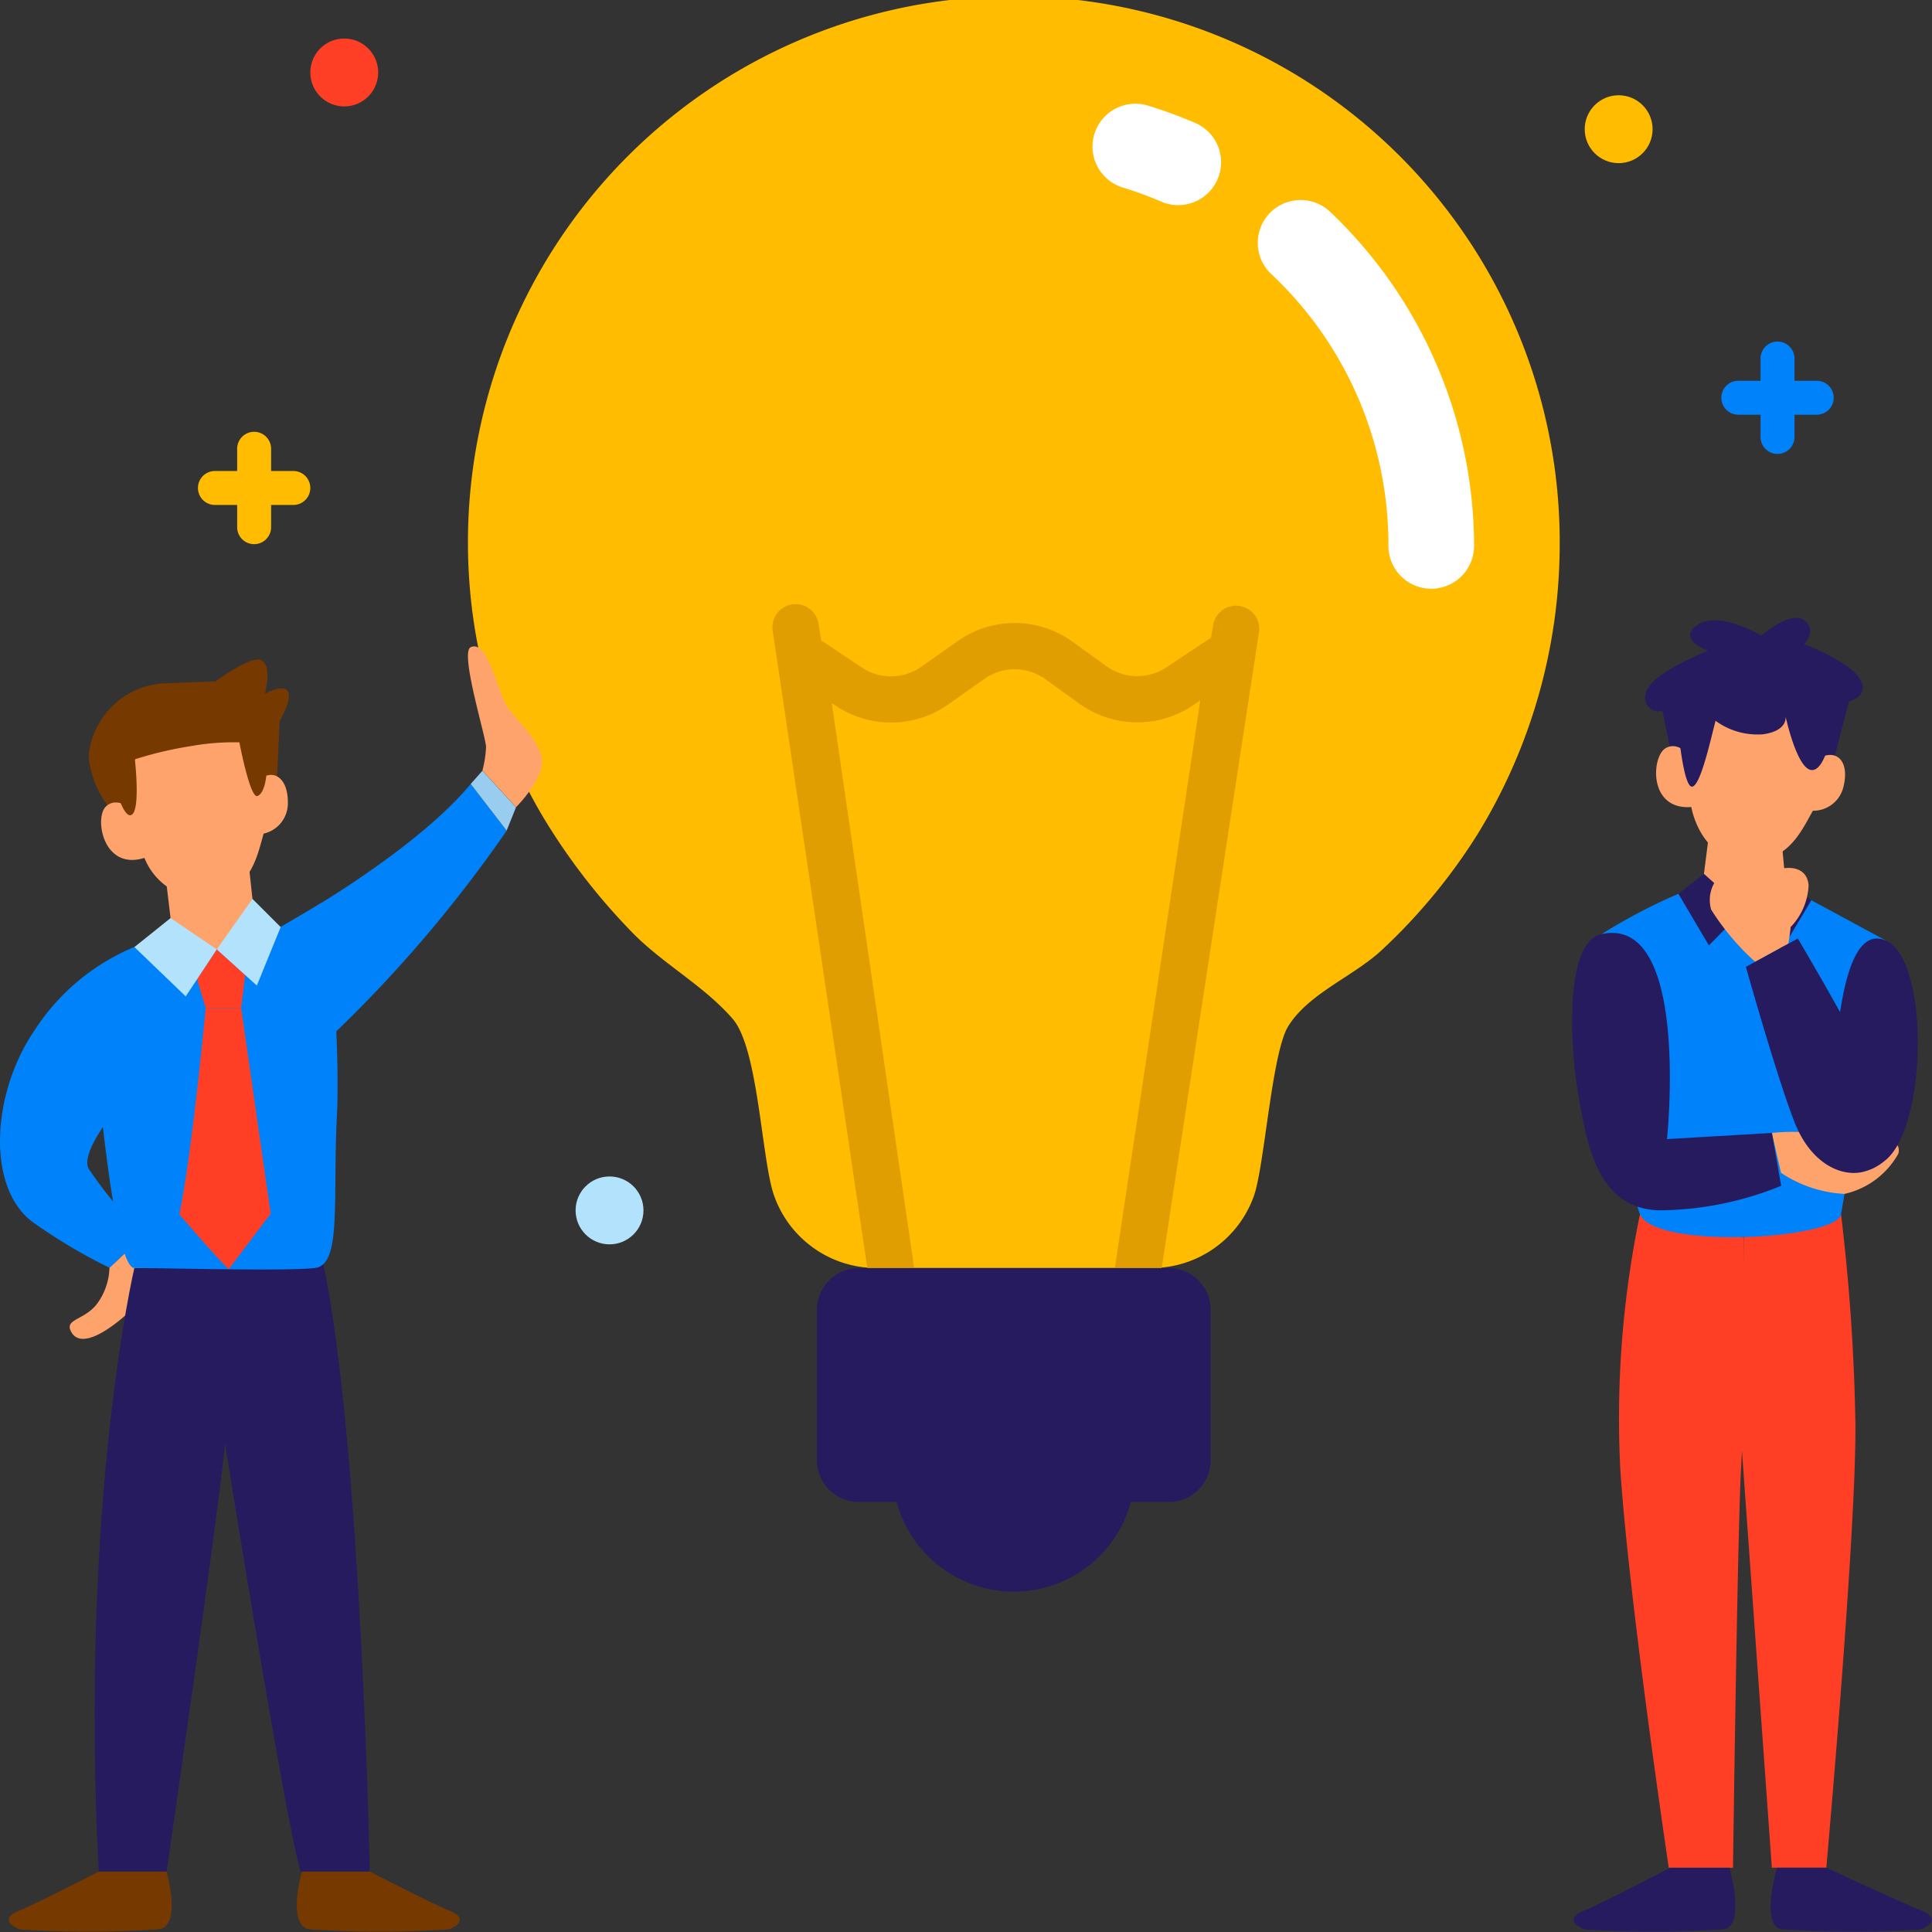<svg xmlns="http://www.w3.org/2000/svg" width="74.001" height="74.001" viewBox="0 0 74.001 74.001">
  <rect x="0" y="0" width="74.001" height="74.001" fill="#333333" stroke="none"/>
  <g id="_3937884_business_creative_creativity_idea_plan_icon" data-name="3937884_business_creative_creativity_idea_plan_icon" transform="translate(0)">
    <path id="XMLID_189_" d="M103.826,20.909a20.909,20.909,0,1,0-41.817,0,20.589,20.589,0,0,0,2.868,10.368A24.111,24.111,0,0,0,68.2,35.611c1.2,1.274,2.81,2.1,3.952,3.418.986,1.137,1.1,5.4,1.581,6.76a4.153,4.153,0,0,0,3.92,2.78H88.2a4.153,4.153,0,0,0,3.913-2.761c.406-1.139.684-5.483,1.315-6.5.787-1.273,2.545-1.926,3.626-2.958a22.051,22.051,0,0,0,3.622-4.392A21.233,21.233,0,0,0,103.826,20.909Z" transform="translate(-44.085)" fill="#ffbc00"/>
    <path id="XMLID_188_" d="M148.047,17.629a1.638,1.638,0,0,1-.648-.134,14.266,14.266,0,0,0-1.471-.539,1.641,1.641,0,0,1,.957-3.14,17.648,17.648,0,0,1,1.811.663,1.641,1.641,0,0,1-.649,3.149Z" transform="translate(-102.919 -9.772)" fill="#fff"/>
    <path id="XMLID_186_" d="M173.3,41.392a1.641,1.641,0,0,1-1.641-1.641,14.213,14.213,0,0,0-4.491-10.415,1.641,1.641,0,1,1,2.256-2.384,17.7,17.7,0,0,1,5.517,12.8A1.641,1.641,0,0,1,173.3,41.392Z" transform="translate(-118.479 -18.842)" fill="#fff"/>
    <path id="Caminho_187627" data-name="Caminho 187627" d="M120.266,80.125a.887.887,0,0,0-1.024.722l-.085.494-1.714,1.137a2.022,2.022,0,0,1-2.291-.047l-1.3-.937a3.784,3.784,0,0,0-4.4-.024l-1.389.982a2.025,2.025,0,0,1-2.279.031l-1.556-1.039-.109-.652a.886.886,0,0,0-1.748.293l3.75,25.258a.886.886,0,0,0,1.748-.293l-3.238-22.207.17.113a3.807,3.807,0,0,0,4.286-.057l1.389-.982a2.012,2.012,0,0,1,2.341.013l1.3.937a3.8,3.8,0,0,0,4.31.087l.319-.212-3.356,22.3a.886.886,0,0,0,.722,1.024.91.91,0,0,0,.152.013.886.886,0,0,0,.872-.735l3.856-25.2A.886.886,0,0,0,120.266,80.125Z" transform="translate(-72.772 -56.913)" fill="#e19e00"/>
    <path id="Caminho_187628" data-name="Caminho 187628" d="M215.3,160.888a38.365,38.365,0,0,0-.756,9.744c.325,5.014,1.857,15.289,1.857,15.289h2.461s.165-12.395.3-15.134l.112-2.242v-6.781Z" transform="translate(-152.483 -114.381)" fill="#ff3f25"/>
    <path id="Caminho_187629" data-name="Caminho 187629" d="M234.516,160.888a77.466,77.466,0,0,1,.551,7.979c.047,4.086-1.114,17.053-1.114,17.053h-2.086L230.682,169.4l.112-7.64Z" transform="translate(-164 -114.381)" fill="#ff3f25"/>
    <path id="Caminho_187630" data-name="Caminho 187630" d="M219.095,87.45l-.42-2.037a.511.511,0,0,1-.647-.615c.065-.776,2.393-1.681,2.393-1.681s-1.229-.453-.388-1,2.425.42,2.425.42,1.132-.984,1.649-.589,0,.913,0,.913,1.746.67,2.134,1.337-.42.862-.42.862l-.841,3.232Z" transform="translate(-155.001 -58.191)" fill="#271b5f"/>
    <path id="Caminho_187631" data-name="Caminho 187631" d="M220.822,93.046s-.46-.744-1.01-.437-.681,2.383.978,2.257c0,0,.307,1.9,1.98,2.056s2.2-1.071,2.676-1.913a1.19,1.19,0,0,0,1.178-.949c.232-.984-.3-1.427-.942-1.062,0,0,.373-2.933-2.265-3.037S220.822,93.046,220.822,93.046Z" transform="translate(-156.008 -63.955)" fill="#ffa36c"/>
    <path id="Caminho_187632" data-name="Caminho 187632" d="M212.213,247.486s-2.717,1.414-3.287,1.635-.538.506,0,.728a41.544,41.544,0,0,0,5.253,0c.759,0,.551-1.447.3-2.363Z" transform="translate(-148.238 -175.946)" fill="#271b5f"/>
    <path id="Caminho_187633" data-name="Caminho 187633" d="M236.751,247.486s3.063,1.414,3.632,1.635.538.506,0,.728a41.547,41.547,0,0,1-5.253,0c-.759,0-.517-1.447-.269-2.363Z" transform="translate(-166.799 -175.946)" fill="#271b5f"/>
    <path id="Caminho_187634" data-name="Caminho 187634" d="M225.568,110.728l-.35,2.744,3.395.184-.275-2.927Z" transform="translate(-160.116 -78.72)" fill="#ffa36c"/>
    <path id="Caminho_187635" data-name="Caminho 187635" d="M215.161,118.43a21.863,21.863,0,0,0-2.944,1.545s.895,9.365,1.472,10.728,7.524.967,7.7,0,1.726-10.478,1.726-10.478l-2.862-1.548-2.58.362Z" transform="translate(-150.873 -84.196)" fill="#0082fb"/>
    <path id="Caminho_187636" data-name="Caminho 187636" d="M234.78,150.019s1.6-.182,2.069.225a1.512,1.512,0,0,0,1.872.368c.7-.469,1.005-.16.905.2a3.144,3.144,0,0,1-2.065,1.543,4.834,4.834,0,0,1-2.429-.807Z" transform="translate(-166.914 -106.625)" fill="#ffa36c"/>
    <path id="Caminho_187637" data-name="Caminho 187637" d="M231.09,117.666l1.579-1.167,1,.805-1.144,1.916Z" transform="translate(-164.29 -82.823)" fill="#271b5f"/>
    <path id="Caminho_187638" data-name="Caminho 187638" d="M223.378,115.791l1.534,1.372-1.345,1.369-1.167-1.978Z" transform="translate(-158.112 -82.32)" fill="#271b5f"/>
    <path id="Caminho_187639" data-name="Caminho 187639" d="M244.788,124.439c1.642.73,1.6,7.025,0,8.392s-2.2-.793-2.069-2.348S242.992,123.641,244.788,124.439Z" transform="translate(-172.546 -88.41)" fill="#271b5f"/>
    <path id="Caminho_187640" data-name="Caminho 187640" d="M209.438,123.664c-1.4.3-1.228,4.151-.9,6.089s.734,4.433,3.111,4.491a12.56,12.56,0,0,0,4.668-.939l-.352-2.025-4.021.235S212.855,122.921,209.438,123.664Z" transform="translate(-148.094 -87.885)" fill="#271b5f"/>
    <path id="Caminho_187641" data-name="Caminho 187641" d="M222.4,90.572s.194,2.134.517,2.134.711-1.779.905-2.522a2.734,2.734,0,0,0,1.811.517c.97-.129.873-.679.873-.679s.42,1.956.97,2.045.809-1.527.809-1.527-.517-2.522-2.522-2.522S222.4,90.572,222.4,90.572Z" transform="translate(-158.112 -62.575)" fill="#271b5f"/>
    <path id="Caminho_187642" data-name="Caminho 187642" d="M229.535,116.885s.4-2.066-.158-2.888-1.248-.246-1.918-.045a1.316,1.316,0,0,0-.878,1.629,9.513,9.513,0,0,0,1.687,2Z" transform="translate(-161.038 -80.739)" fill="#ffa36c"/>
    <path id="Caminho_187643" data-name="Caminho 187643" d="M236.666,117.27a2.461,2.461,0,0,0,.685-1.6c-.07-.811-.935-.651-.935-.651Z" transform="translate(-168.077 -81.763)" fill="#ffa36c"/>
    <path id="Caminho_187644" data-name="Caminho 187644" d="M231.339,125.444l1.989-1.086s3.119,5.245,3.381,6.419.191,2.082-.655,2.445-2.165-.1-2.84-1.8S231.339,125.444,231.339,125.444Z" transform="translate(-164.467 -88.41)" fill="#271b5f"/>
    <path id="Caminho_187645" data-name="Caminho 187645" d="M12.778,93.349a3.785,3.785,0,0,1-1.039-2.243,3.066,3.066,0,0,1,3-2.809l1.865-.071s1.381-1.039,1.776-.8.112,1.275.112,1.275.7-.4.88-.095-.313,1.133-.313,1.133l-.118,2.526Z" transform="translate(-8.346 -62.127)" fill="#763900"/>
    <path id="Caminho_187646" data-name="Caminho 187646" d="M5.147,125.482a8.361,8.361,0,0,0-3.821,3.188c-1.7,2.489-1.834,6.157,0,7.4a20.915,20.915,0,0,0,2.869,1.7l1.323-1.244a16.4,16.4,0,0,1-2.126-2.555c-.429-.852,2.126-3.537,2.126-3.537Z" transform="translate(0 -89.21)" fill="#0082fb"/>
    <path id="Caminho_187647" data-name="Caminho 187647" d="M12.084,163.7a1.469,1.469,0,0,1,0,2.379c-1.357,1.408-2.4,1.916-2.759,1.369s.425-.469.933-1.095a2.445,2.445,0,0,0,.5-1.408Z" transform="translate(-6.565 -116.382)" fill="#ffa36c"/>
    <path id="Caminho_187648" data-name="Caminho 187648" d="M4.613,247.989s-2.46,1.268-3.03,1.489-.538.506,0,.728a41.541,41.541,0,0,0,5.253,0c.759,0,.621-1.3.374-2.217Z" transform="translate(-0.83 -176.304)" fill="#763900"/>
    <path id="Caminho_187649" data-name="Caminho 187649" d="M42.121,247.989s2.46,1.268,3.03,1.489.538.506,0,.728a41.541,41.541,0,0,1-5.253,0c-.759,0-.621-1.3-.374-2.217Z" transform="translate(-27.959 -176.304)" fill="#763900"/>
    <path id="Caminho_187650" data-name="Caminho 187650" d="M14.061,167.639s-2.107,8.957-1.365,23.12h2.6s1.942-13.4,2.239-16.374c0,0,2.338,14.642,2.894,16.374h2.648S22.75,174.4,21.3,167.49Z" transform="translate(-8.914 -119.075)" fill="#271b5f"/>
    <path id="Caminho_187651" data-name="Caminho 187651" d="M14.667,98.525s-.619-.619-1.083-.193-.116,2.476,1.47,1.973a2.452,2.452,0,0,0,2.4,1.547c1.663-.232,1.9-1.547,2.166-2.476a1.19,1.19,0,0,0,.928-1.194c0-1.011-.619-1.32-1.161-.818,0,0-.31-2.94-2.9-2.437S14.667,98.525,14.667,98.525Z" transform="translate(-9.522 -67.446)" fill="#ffa36c"/>
    <path id="Caminho_187652" data-name="Caminho 187652" d="M21.865,113.778l.4,3.329,1.771.283,1.346-1.015-.354-3.3Z" transform="translate(-15.545 -80.385)" fill="#ffa36c"/>
    <path id="Caminho_187653" data-name="Caminho 187653" d="M36.248,109.357s4.987-2.727,7.28-5.478l1.376,1.79a50.59,50.59,0,0,1-6.616,7.773C34.553,116.914,36.248,109.357,36.248,109.357Z" transform="translate(-25.497 -73.851)" fill="#0082fb"/>
    <path id="Caminho_187654" data-name="Caminho 187654" d="M20.676,119.6a40.552,40.552,0,0,1,.59,7.847c-.2,3.461.2,6.015-.852,6.146s-5.97,0-6.922,0S11.739,122.3,11.739,122.3l1.754-1,3.155.088,2.448-.855Z" transform="translate(-8.346 -85.026)" fill="#0082fb"/>
    <path id="Caminho_187655" data-name="Caminho 187655" d="M26.114,126.933l.331,1.1H27.8l.157-1.263-1.091-.985Z" transform="translate(-18.566 -89.427)" fill="#ff3f25"/>
    <path id="Caminho_187656" data-name="Caminho 187656" d="M24.779,133.565s-.511,5.481-1.008,7.906c0,0,1.375,1.616,1.889,2.1l1.607-2.129-1.13-7.875H24.779Z" transform="translate(-16.9 -94.956)" fill="#ff3f25"/>
    <path id="Caminho_187657" data-name="Caminho 187657" d="M62.374,102.632l.448-.507,1.287,1.4-.36.893Z" transform="translate(-44.344 -72.604)" fill="#98cdef"/>
    <path id="Caminho_187658" data-name="Caminho 187658" d="M62.114,85.683c-.429.195.587,3.444.587,3.827a4.352,4.352,0,0,1-.139.9l1.287,1.4s1.148-1.126.974-1.926-1.069-1.461-1.385-2.056S62.748,85.4,62.114,85.683Z" transform="translate(-44.084 -60.894)" fill="#ffa36c"/>
    <path id="Caminho_187659" data-name="Caminho 187659" d="M19.774,124.645l1.189-1.8-1.769-1.2-1.386,1.11Z" transform="translate(-12.66 -86.48)" fill="#b3e2fc"/>
    <path id="Caminho_187660" data-name="Caminho 187660" d="M30.091,119.1l-1.367,1.934,1.535,1.386.913-2.241Z" transform="translate(-20.421 -84.67)" fill="#b3e2fc"/>
    <path id="Caminho_187661" data-name="Caminho 187661" d="M14.536,95.62s.416,1.96.8,1.844.149-2.137.149-2.137a14.454,14.454,0,0,1,2.144-.506,9.313,9.313,0,0,1,1.86-.144s.407,2.151.69,2.056.474-.855.309-2.248-2.835-1.411-3.4-1.222S14.278,94.258,14.536,95.62Z" transform="translate(-10.32 -66.243)" fill="#763900"/>
    <path id="Caminho_187662" data-name="Caminho 187662" d="M121.726,168.024H109.854a1.607,1.607,0,0,0-1.607,1.607v5.748a1.607,1.607,0,0,0,1.607,1.607H111.3a4.649,4.649,0,0,0,8.974,0h1.449a1.607,1.607,0,0,0,1.607-1.607v-5.748A1.607,1.607,0,0,0,121.726,168.024Z" transform="translate(-76.957 -119.454)" fill="#271b5f"/>
    <circle id="Elipse_5753" data-name="Elipse 5753" cx="1.3" cy="1.3" r="1.3" transform="translate(22.047 45.062)" fill="#b3e2fc"/>
    <circle id="Elipse_5754" data-name="Elipse 5754" cx="1.3" cy="1.3" r="1.3" transform="translate(60.699 3.649)" fill="#ffbc00"/>
    <circle id="Elipse_5755" data-name="Elipse 5755" cx="1.3" cy="1.3" r="1.3" transform="translate(11.886 1.476)" fill="#ff3f25"/>
    <path id="Caminho_187663" data-name="Caminho 187663" d="M231.744,46.763h-.852v-.852a.65.65,0,1,0-1.3,0v.852h-.852a.65.65,0,1,0,0,1.3h.852v.852a.65.65,0,1,0,1.3,0v-.852h.852a.65.65,0,1,0,0-1.3Z" transform="translate(-162.158 -32.178)" fill="#0082fb"/>
    <path id="Caminho_187664" data-name="Caminho 187664" d="M29.885,58.717h-.852v-.852a.65.65,0,1,0-1.3,0v.852h-.852a.65.65,0,1,0,0,1.3h.852v.852a.65.65,0,1,0,1.3,0v-.852h.852a.65.65,0,1,0,0-1.3Z" transform="translate(-18.649 -40.676)" fill="#ffbc00"/>
  </g>
</svg>
